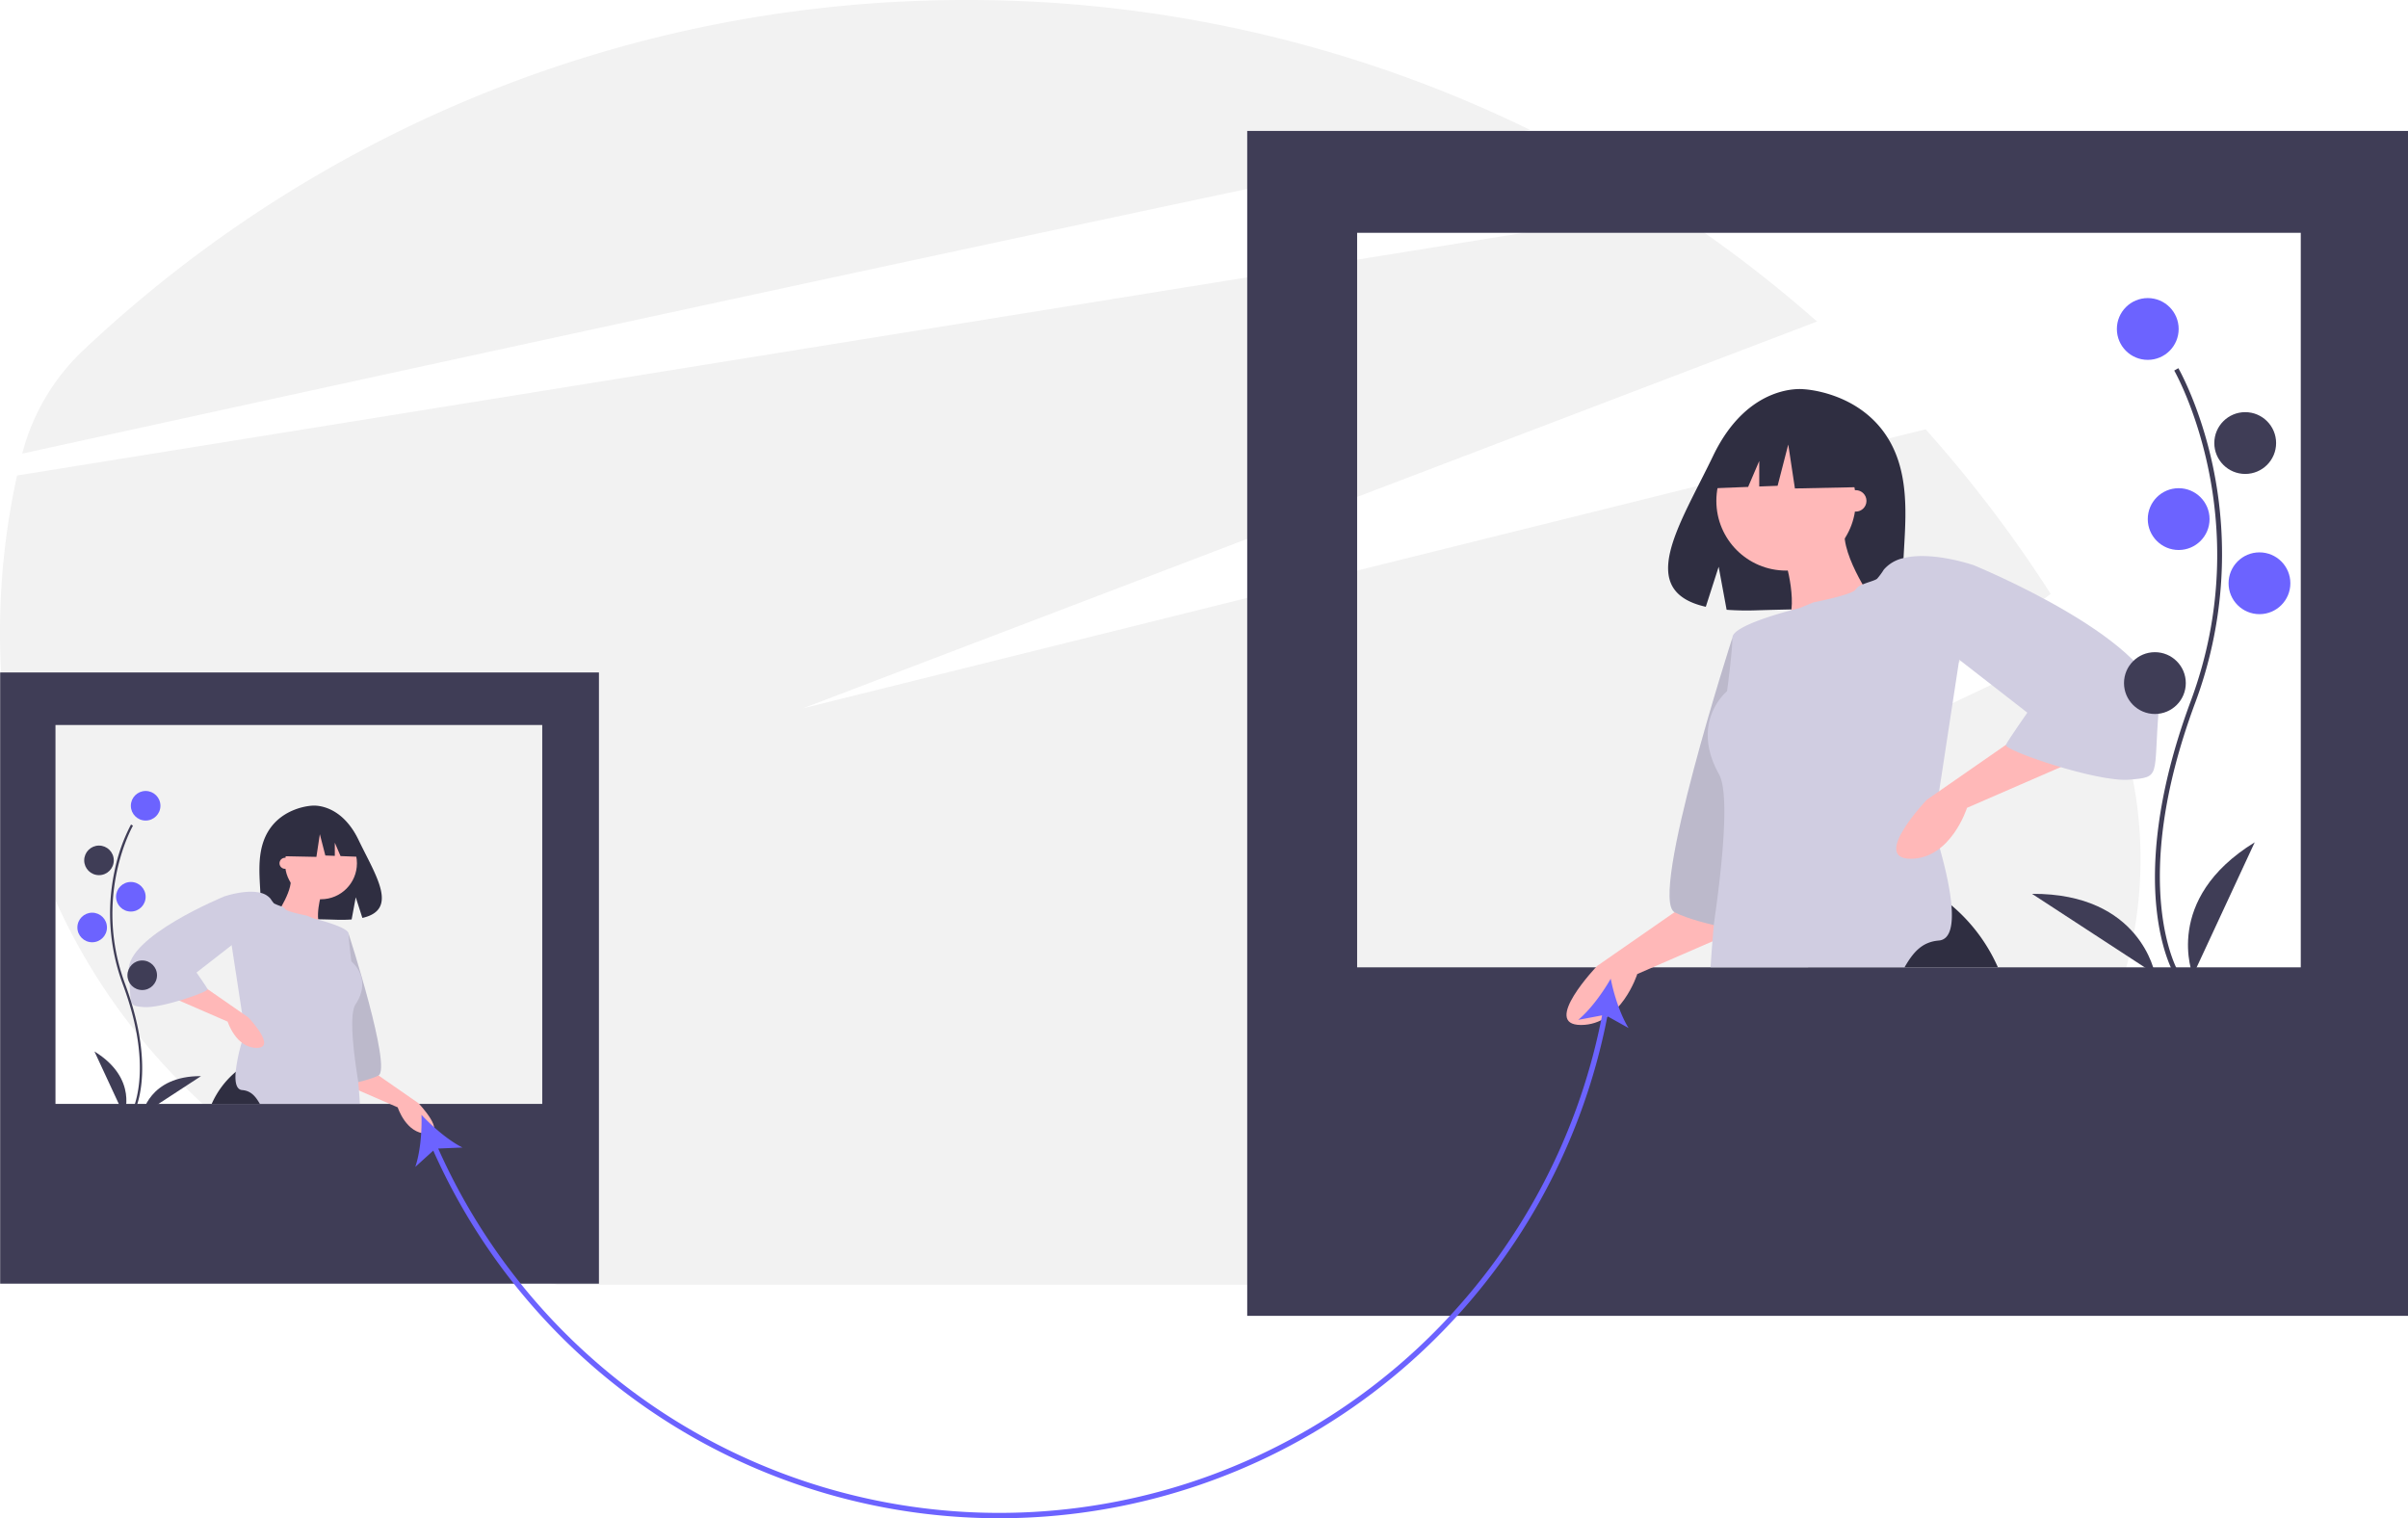 <svg xmlns="http://www.w3.org/2000/svg" id="bcb5bbf0-7a2c-468e-9169-def856f1bf3d" data-name="Layer 1" width="898.239" height="566.341" viewBox="0 0 898.239 566.341" class="injected-svg gridItem__media" xmlns:xlink="http://www.w3.org/1999/xlink"><title>optimize_image</title><path d="M790.532,646.071H358.764C244.332,620.73,150.881,533.445,150.881,402.918a271.808,271.808,0,0,1,6.367-58.714l348.024-56.059,268.479-43.243a480.158,480.158,0,0,1,54.919,41.861L571.683,384.792,450.452,431.039l136.145-33.839L869.173,326.968a481.989,481.989,0,0,1,46.655,61.394L830.375,452.252l96.547-45.698q.613,1.057,1.22,2.117C988.718,514.377,912.364,646.071,790.532,646.071Z" transform="translate(-150.881 -166.83)" fill="#f2f2f2"></path><path d="M721.535,215.232c-65.355,13.499-145.707,30.56-228.323,48.294-119.451,25.649-243.628,52.722-334.034,72.513l.06-.234a80.792,80.792,0,0,1,23.081-38.662A478.738,478.738,0,0,1,429.787,173.704h.008a483.295,483.295,0,0,1,81.409-6.874A478.257,478.257,0,0,1,721.535,215.232Z" transform="translate(-150.881 -166.83)" fill="#f2f2f2"></path><path d="M616.119,215.67v442h433v-442Zm393,312h-352v-274h352Z" transform="translate(-150.881 -166.83)" fill="#3f3d56"></path><path d="M855.492,330.897c-10.675-18.037-31.794-18.877-31.794-18.877s-20.579-2.632-33.781,24.839c-12.305,25.605-29.287,50.326-2.734,56.32l4.796-14.928,2.97,16.039a103.893,103.893,0,0,0,11.361.194c28.436-.918,55.517.269,54.645-9.935C859.798,370.984,865.763,348.252,855.492,330.897Z" transform="translate(-150.881 -166.83)" fill="#2f2e41"></path><path d="M782.619,502.17l-36,25s-21,22-6,22,21-19,21-19l46-20Z" transform="translate(-150.881 -166.83)" fill="#ffb8b8"></path><path d="M797.119,404.67s-31.5,97.5-21.5,102.5,32,8,32,8Z" transform="translate(-150.881 -166.83)" fill="#d0cde1"></path><path d="M797.119,404.67s-31.5,97.5-21.5,102.5,32,8,32,8Z" transform="translate(-150.881 -166.83)" opacity="0.1"></path><path d="M896.149,527.67h-70.91l50.38-25.5a32.124,32.124,0,0,1,3.19,2.36A63.965,63.965,0,0,1,896.149,527.67Z" transform="translate(-150.881 -166.83)" fill="#2f2e41"></path><circle cx="666.239" cy="186.841" r="26" fill="#ffb8b8"></circle><path d="M816.619,375.17s6,19,0,26,33-10,33-10-14-20-10-29Z" transform="translate(-150.881 -166.83)" fill="#ffb8b8"></path><path d="M874.219,461.98l-2.1,13.69s1.06,3.11,2.35,7.64c1.68,5.91,3.75,14.24,4.34,21.22.61,7.08-.31,12.78-4.69,13.14-6.28.52-9.55,4.33-12.81,10h-72.34c.19-3.12.42-6.36.69-9.69q.225-3,.5-6.08c.2-2.36,7.286-46.69,1.96-56.23-10.997-19.699,3-31,3-31s2-15,2-20c0-3.92,15.36-8.45,22-10.23.43-.11.81-.22,1.16-.3,1.15-.3,1.84-.47,1.84-.47l5.25-2.15s14.75-2.85,15.75-4.85a5.081,5.081,0,0,1,2.56-1.82c2.11-.9,4.8-1.54,5.44-2.18a25.489,25.489,0,0,0,2.47-3.36,13.365,13.365,0,0,1,7.36-4.3c10.74-2.71,26.17,2.66,26.17,2.66l-5.4,35.25Z" transform="translate(-150.881 -166.83)" fill="#d0cde1"></path><path d="M905.619,440.17l-36,25s-21,22-6,22,21-19,21-19l46-20Z" transform="translate(-150.881 -166.83)" fill="#ffb8b8"></path><path d="M843.773,329.159l-20.864-10.929-13.09,2.031a23.402,23.402,0,0,0-19.236,17.958l-2.448,10.811,14.839-.571,4.146-9.673v9.514l6.847-.263,3.974-15.4,2.484,16.394,24.342-.497Z" transform="translate(-150.881 -166.83)" fill="#2f2e41"></path><path d="M880.119,379.67l7-2s71,29,69,54,1,25-11,26-47-11-46-13,8-12,8-12l-27-21Z" transform="translate(-150.881 -166.83)" fill="#d0cde1"></path><circle cx="692.239" cy="186.841" r="4" fill="#ffb8b8"></circle><path d="M150.941,417.671V645.67H374.298V417.671Zm202.208,160.941H171.574V437.272H353.149Z" transform="translate(-150.881 -166.83)" fill="#3f3d56"></path><path d="M250.821,477.109c5.506-9.304,16.4-9.738,16.4-9.738s10.615-1.357,17.425,12.813c6.347,13.208,15.107,25.96,1.41,29.052l-2.474-7.7-1.532,8.274a53.594,53.594,0,0,1-5.86.1c-14.668-.474-28.638.139-28.188-5.125C248.6,497.787,245.522,486.061,250.821,477.109Z" transform="translate(-150.881 -166.83)" fill="#2f2e41"></path><path d="M288.411,565.458l18.57,12.896s10.833,11.348,3.095,11.348-10.833-9.801-10.833-9.801l-23.728-10.317Z" transform="translate(-150.881 -166.83)" fill="#ffb8b8"></path><path d="M280.932,515.164s16.249,50.294,11.09,52.873-16.507,4.127-16.507,4.127Z" transform="translate(-150.881 -166.83)" fill="#d0cde1"></path><path d="M280.932,515.164s16.249,50.294,11.09,52.873-16.507,4.127-16.507,4.127Z" transform="translate(-150.881 -166.83)" opacity="0.1"></path><path d="M229.848,578.612h36.578l-25.988-13.154a16.57,16.57,0,0,0-1.646,1.217A32.995,32.995,0,0,0,229.848,578.612Z" transform="translate(-150.881 -166.83)" fill="#2f2e41"></path><circle cx="119.734" cy="322.027" r="13.412" fill="#ffb8b8"></circle><path d="M270.873,499.947s-3.095,9.801,0,13.412-17.023-5.158-17.023-5.158,7.222-10.317,5.158-14.959Z" transform="translate(-150.881 -166.83)" fill="#ffb8b8"></path><path d="M241.161,544.726l1.083,7.062s-.547,1.604-1.212,3.941a62.976,62.976,0,0,0-2.239,10.946c-.315,3.652.16,6.592,2.419,6.778,3.239.268,4.926,2.234,6.608,5.158h37.316c-.098-1.609-.217-3.281-.356-4.998q-.116-1.548-.258-3.136c-.103-1.217-4.247-24.099-1.011-29.005,6.407-9.715-1.548-15.991-1.548-15.991s-1.032-7.738-1.032-10.317c0-2.022-7.923-4.359-11.348-5.277-.222-.057-.418-.113-.598-.155-.593-.155-.949-.242-.949-.242l-2.708-1.109s-7.609-1.47-8.124-2.502a2.621,2.621,0,0,0-1.321-.939,18.689,18.689,0,0,1-2.806-1.125,13.147,13.147,0,0,1-1.274-1.733,6.894,6.894,0,0,0-3.797-2.218c-5.54-1.398-13.499,1.372-13.499,1.372l2.786,18.183Z" transform="translate(-150.881 -166.83)" fill="#d0cde1"></path><path d="M224.963,533.476l18.57,12.896s10.833,11.348,3.095,11.348-10.833-9.801-10.833-9.801L212.067,537.603Z" transform="translate(-150.881 -166.83)" fill="#ffb8b8"></path><path d="M256.866,476.212l10.763-5.638,6.753,1.048a12.072,12.072,0,0,1,9.923,9.263l1.263,5.577-7.655-.294L275.773,481.178v4.907l-3.532-.136-2.05-7.944-1.281,8.456-12.556-.256Z" transform="translate(-150.881 -166.83)" fill="#2f2e41"></path><path d="M238.117,502.268l-3.611-1.032s-36.624,14.959-35.593,27.855-.516,12.896,5.674,13.412,24.244-5.674,23.728-6.706-4.127-6.19-4.127-6.19l13.928-10.833Z" transform="translate(-150.881 -166.83)" fill="#d0cde1"></path><circle cx="106.322" cy="322.027" r="2.063" fill="#ffb8b8"></circle><path d="M751.715,531.908c-2.987,5.27-7.662,11.652-12.12,15.356l8.902-1.681a229.055,229.055,0,0,1-434.151,49.685l9.051-.385c-5.182-2.594-11.185-7.747-15.292-12.201.21,6.054-.44,13.938-2.304,19.426l6.696-6.074a231.055,231.055,0,0,0,437.973-50.126l7.902,4.394C755.31,545.382,752.886,537.851,751.715,531.908Z" transform="translate(-150.881 -166.83)" fill="#6c63ff"></path><path d="M961.93,530.251c-.203-.332-5-8.342-6.664-24.975-1.525-15.259-.545-40.98,12.795-76.859,25.271-67.97-5.824-122.811-6.142-123.357l1.534-.89c.081.139,8.104,14.121,12.844,36.386a158.74,158.74,0,0,1-6.574,88.48c-25.227,67.854-6.472,99.975-6.28,100.292Z" transform="translate(-150.881 -166.83)" fill="#3f3d56"></path><circle cx="801.167" cy="122.714" r="11.525" fill="#6c63ff"></circle><circle cx="837.514" cy="165.267" r="11.525" fill="#3f3d56"></circle><circle cx="812.692" cy="193.635" r="11.525" fill="#6c63ff"></circle><circle cx="842.833" cy="217.571" r="11.525" fill="#6c63ff"></circle><circle cx="803.827" cy="254.805" r="11.525" fill="#3f3d56"></circle><path d="M968.892,530.675s-11.525-28.368,23.049-49.645Z" transform="translate(-150.881 -166.83)" fill="#3f3d56"></path><path d="M954.718,530.16s-5.245-30.167-45.84-29.909Z" transform="translate(-150.881 -166.83)" fill="#3f3d56"></path><path d="M200.477,582.609c.097-.159,2.393-3.993,3.189-11.954.73-7.304.261-19.615-6.124-36.788-12.096-32.533,2.787-58.782,2.94-59.044l-.734-.426a65.16,65.16,0,0,0-6.148,17.416,75.979,75.979,0,0,0,3.147,42.35c12.075,32.477,3.098,47.852,3.006,48.004Z" transform="translate(-150.881 -166.83)" fill="#3f3d56"></path><circle cx="54.326" cy="300.568" r="5.516" fill="#6c63ff"></circle><circle cx="36.928" cy="320.936" r="5.516" fill="#3f3d56"></circle><circle cx="48.809" cy="334.514" r="5.516" fill="#6c63ff"></circle><circle cx="34.383" cy="345.97" r="5.516" fill="#6c63ff"></circle><circle cx="53.053" cy="363.792" r="5.516" fill="#3f3d56"></circle><path d="M197.144,582.812s5.516-13.578-11.032-23.762Z" transform="translate(-150.881 -166.83)" fill="#3f3d56"></path><path d="M203.928,582.566s2.51-14.439,21.941-14.316Z" transform="translate(-150.881 -166.83)" fill="#3f3d56"></path></svg>